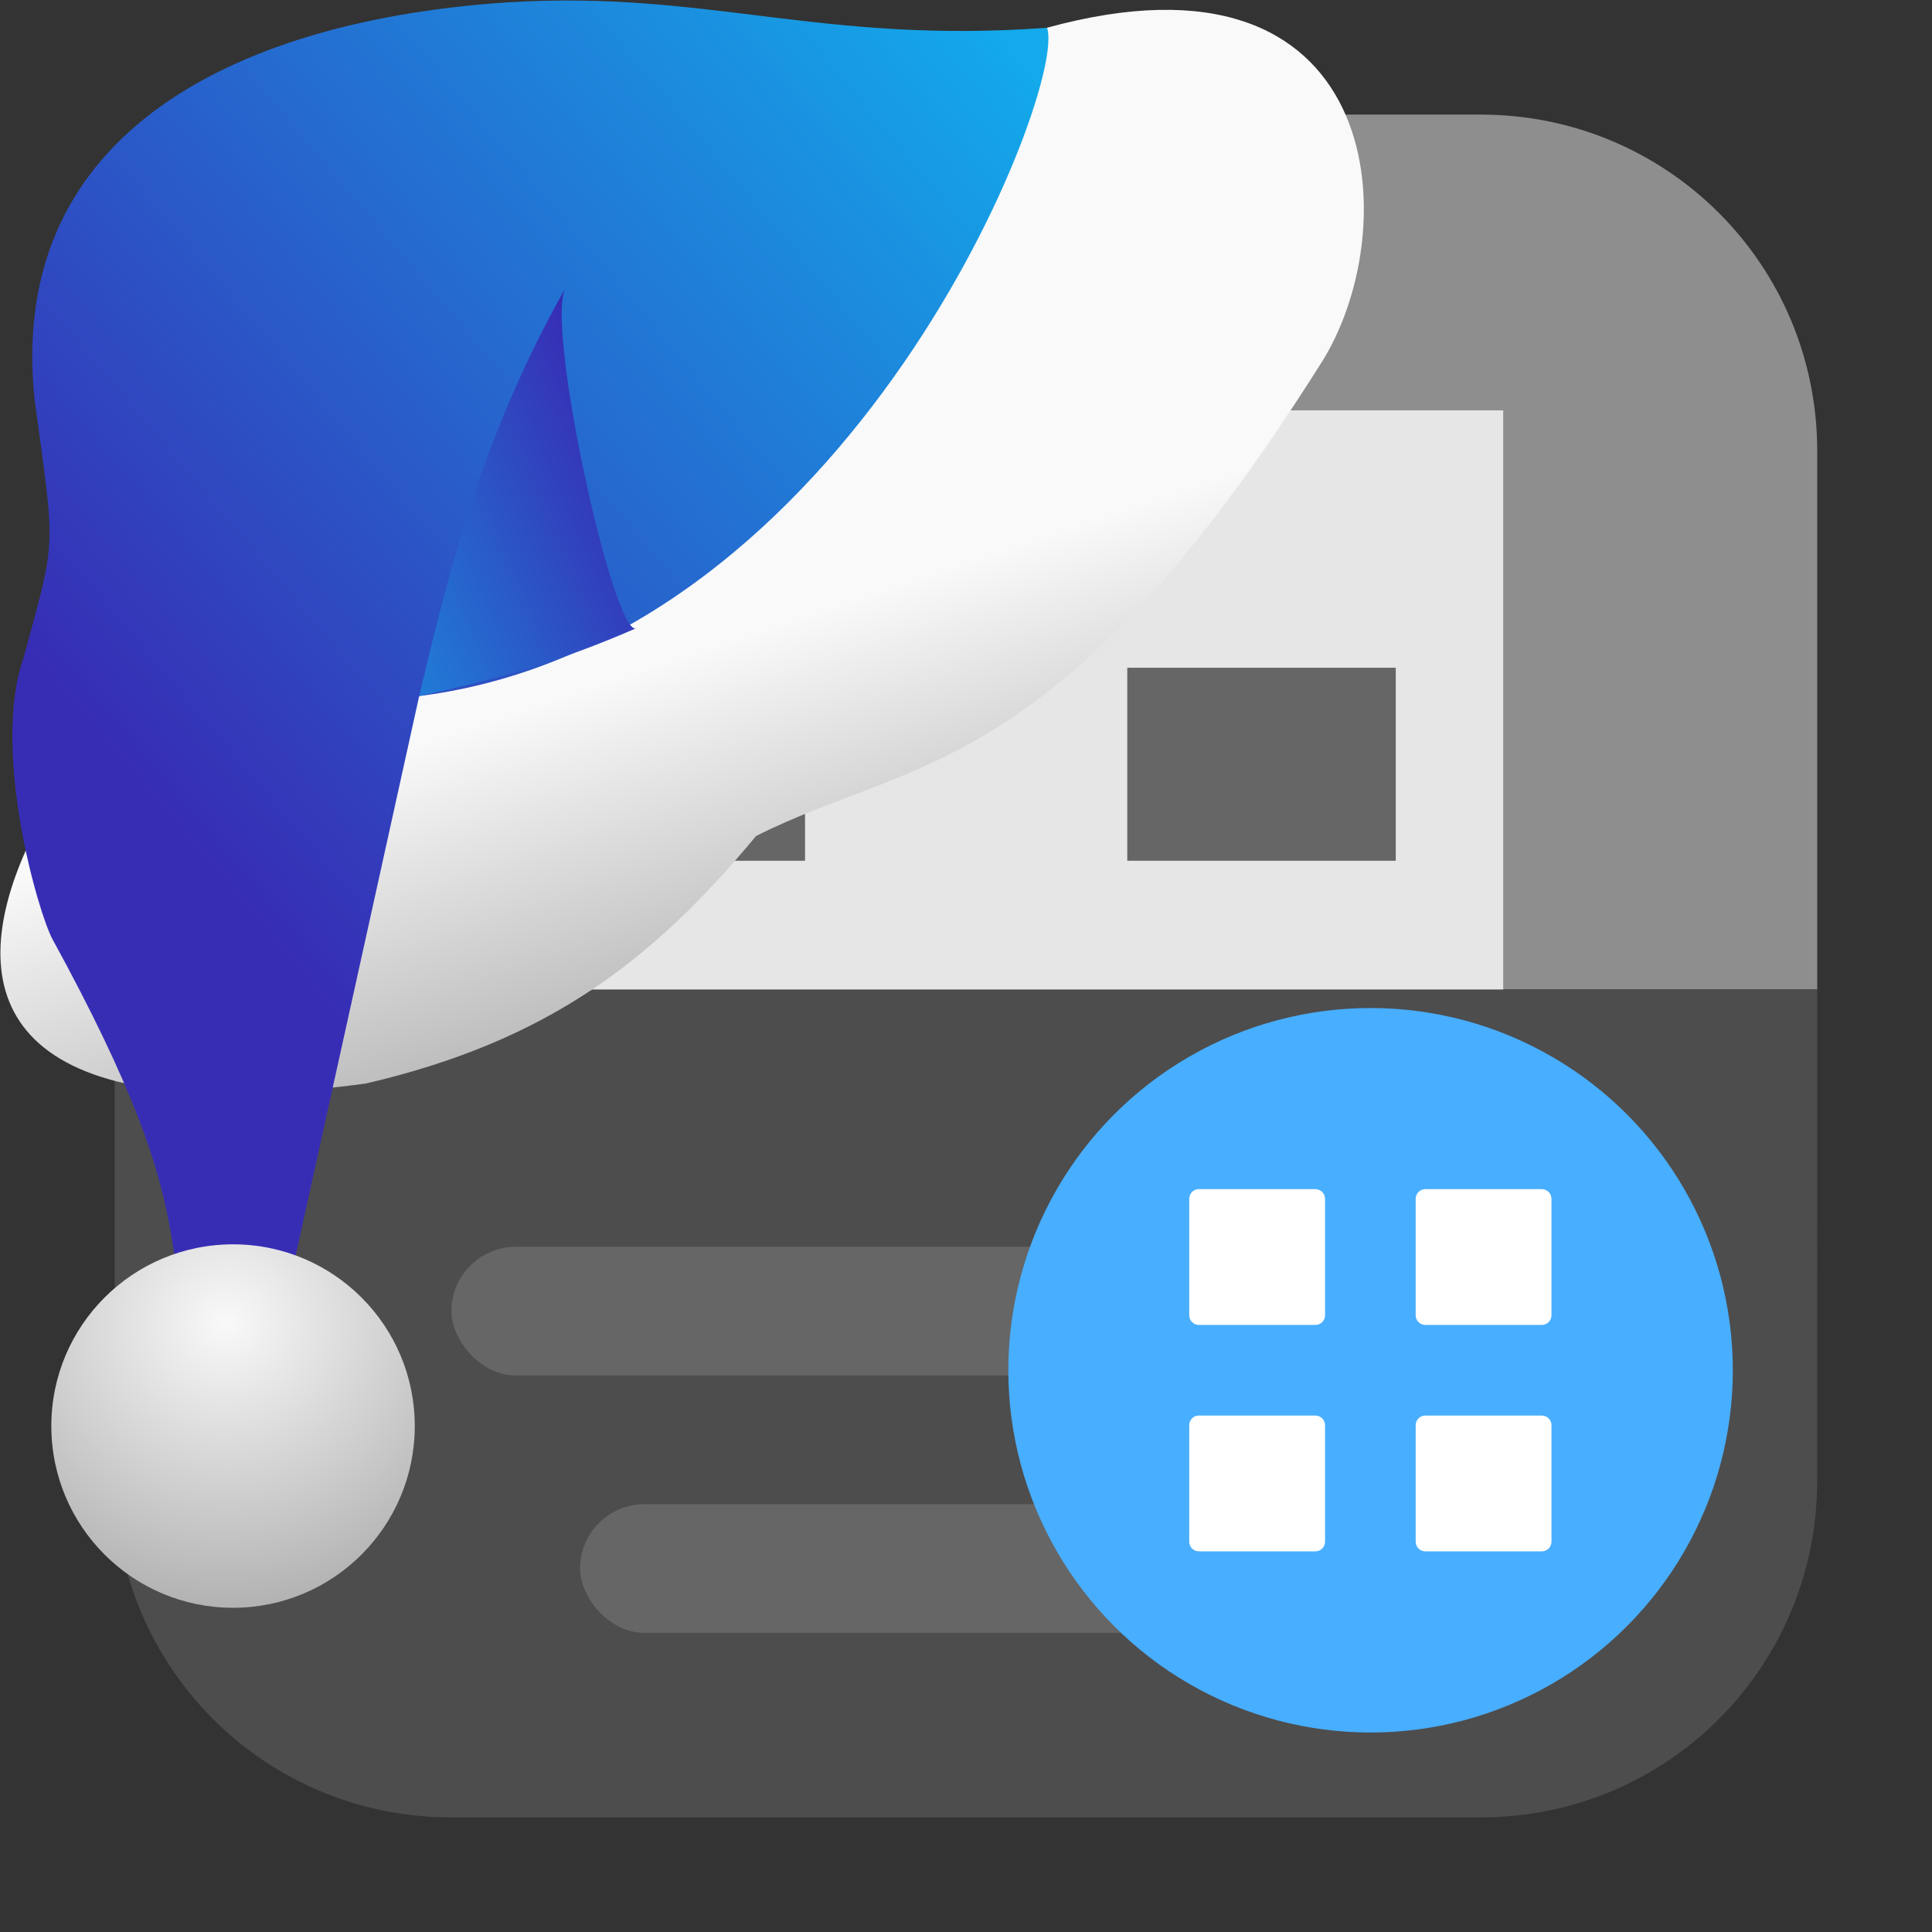 <svg xmlns="http://www.w3.org/2000/svg" xmlns:xlink="http://www.w3.org/1999/xlink" viewBox="0 0 32 32"><rect x="0" y="0" width="32" height="32" fill="#333333" stroke="none"/><defs><linearGradient xlink:href="#3" id="4" x1="-227.98" y1="-131.26" x2="-234.8" y2="-134.14" gradientUnits="userSpaceOnUse"/><linearGradient xlink:href="#3" id="2" x1="-241.01" y1="-141.61" x2="-226.57" y2="-129.44" gradientUnits="userSpaceOnUse"/><linearGradient id="3"><stop stop-color="#13a9ea"/><stop offset="1" stop-color="#372db5"/></linearGradient><linearGradient id="1"><stop stop-color="#f9f9f9"/><stop offset="1" stop-color="#999"/></linearGradient><linearGradient xlink:href="#1" id="0" x1="-239.23" y1="-133.21" x2="-241.87" y2="-125.28" gradientUnits="userSpaceOnUse"/><radialGradient xlink:href="#1" id="5" cx="-176.59" cy="-120.91" r="3.01" gradientUnits="userSpaceOnUse" gradientTransform="matrix(2.211.057-.055 2.125 156.08 146.14)"/></defs><path d="m7.473 1.898c-3.089 0-5.574 2.486-5.574 5.574v8.916h28.2v-8.916c0-3.089-2.486-5.574-5.574-5.574z" fill="#8e8e8e" fill-rule="evenodd"/><g stroke-width=".635"><path fill="#e6e6e6" d="m7.108 6.797h17.79v10.657h-17.79z"/><g fill="#666"><path d="m8.887 11.06h4.447v3.197h-4.447z"/><path d="m18.671 11.06h4.447v3.197h-4.447z"/></g></g><path d="m30.1 16.389h-28.2v8.139c0 3.089 2.486 5.574 5.574 5.574h17.05c3.089 0 5.574-2.486 5.574-5.574z" fill="#4d4d4d" fill-rule="evenodd"/><g fill="#666" stroke-width=".635"><rect width="17.05" height="2.131" x="7.477" y="20.651" rx="1.066"/><rect width="12.789" height="2.131" x="9.608" y="24.914" rx="1.066"/></g><g transform="matrix(.75 0 0 .75 4.701 5.446)" stroke-width="1.333"><circle r="8" cy="23" cx="24" fill="#48aeff"/><g fill="#fff"><path d="m20.21 19h2.571c.119 0 .214.096.214.214v2.571c0 .119-.096.214-.214.214h-2.572c-.119 0-.214-.096-.214-.214v-2.572c0-.119.096-.214.214-.214"/><path d="m25.21 19h2.571c.119 0 .214.096.214.214v2.571c0 .119-.096.214-.214.214h-2.571c-.119 0-.214-.096-.214-.214v-2.571c0-.119.096-.214.214-.214"/><path d="m20.21 24h2.571c.119 0 .214.096.214.214v2.571c0 .119-.096.214-.214.214h-2.572c-.119 0-.214-.096-.214-.214v-2.572c0-.119.096-.214.214-.214"/><path d="m25.21 24h2.571c.119 0 .214.096.214.214v2.571c0 .119-.096.214-.214.214h-2.571c-.119 0-.214-.096-.214-.214v-2.571c0-.119.096-.214.214-.214"/></g></g><g transform="matrix(-1 0 0 1-223.97 142.77)"><g fill="#f9f9f9"><path d="m-228.95-129.3l-.27 2.221-.122-2.378z"/><path d="m-228.66-130.01l-.27 2.221-.122-2.378z"/><path d="m-228.43-129.95l-.27 1.6-.122-1.713z"/></g><path d="m-241.31-142.31c-5.577-1.531-5.951 3.24-4.58 5.493 4.381 6.983 6.796 6.577 9.398 7.895 1.712 2.064 3.451 3.4 6.469 4.1 11.69 1.559 3.242-8.417.92-8.649-5.065.012-7.547-6.123-12.206-8.838" fill="url(#0)"/><path d="m-241.31-142.31c3.76.276 5.616-.626 8.93-.421 4.319.283 8.307 2.053 7.838 6.574-.347 2.567-.37 2.25.186 4.296.532 1.535-.252 4.232-.487 4.654-2.715 4.963-1.536 4.965-2.656 7.742l-.906-.418-2.508-11.358c-7.177-.909-10.754-10.11-10.398-11.07" fill="url(#2)"/><path d="m-234.52-132.37c.362.274 1.553-5.105 1.172-5.653 1.379 2.44 1.919 4.616 2.435 6.783-1.276-.283-2.289-.554-3.607-1.13" fill="url(#4)"/><circle r="3.01" cy="-119.15" cx="-227.83" fill="url(#5)"/></g></svg>